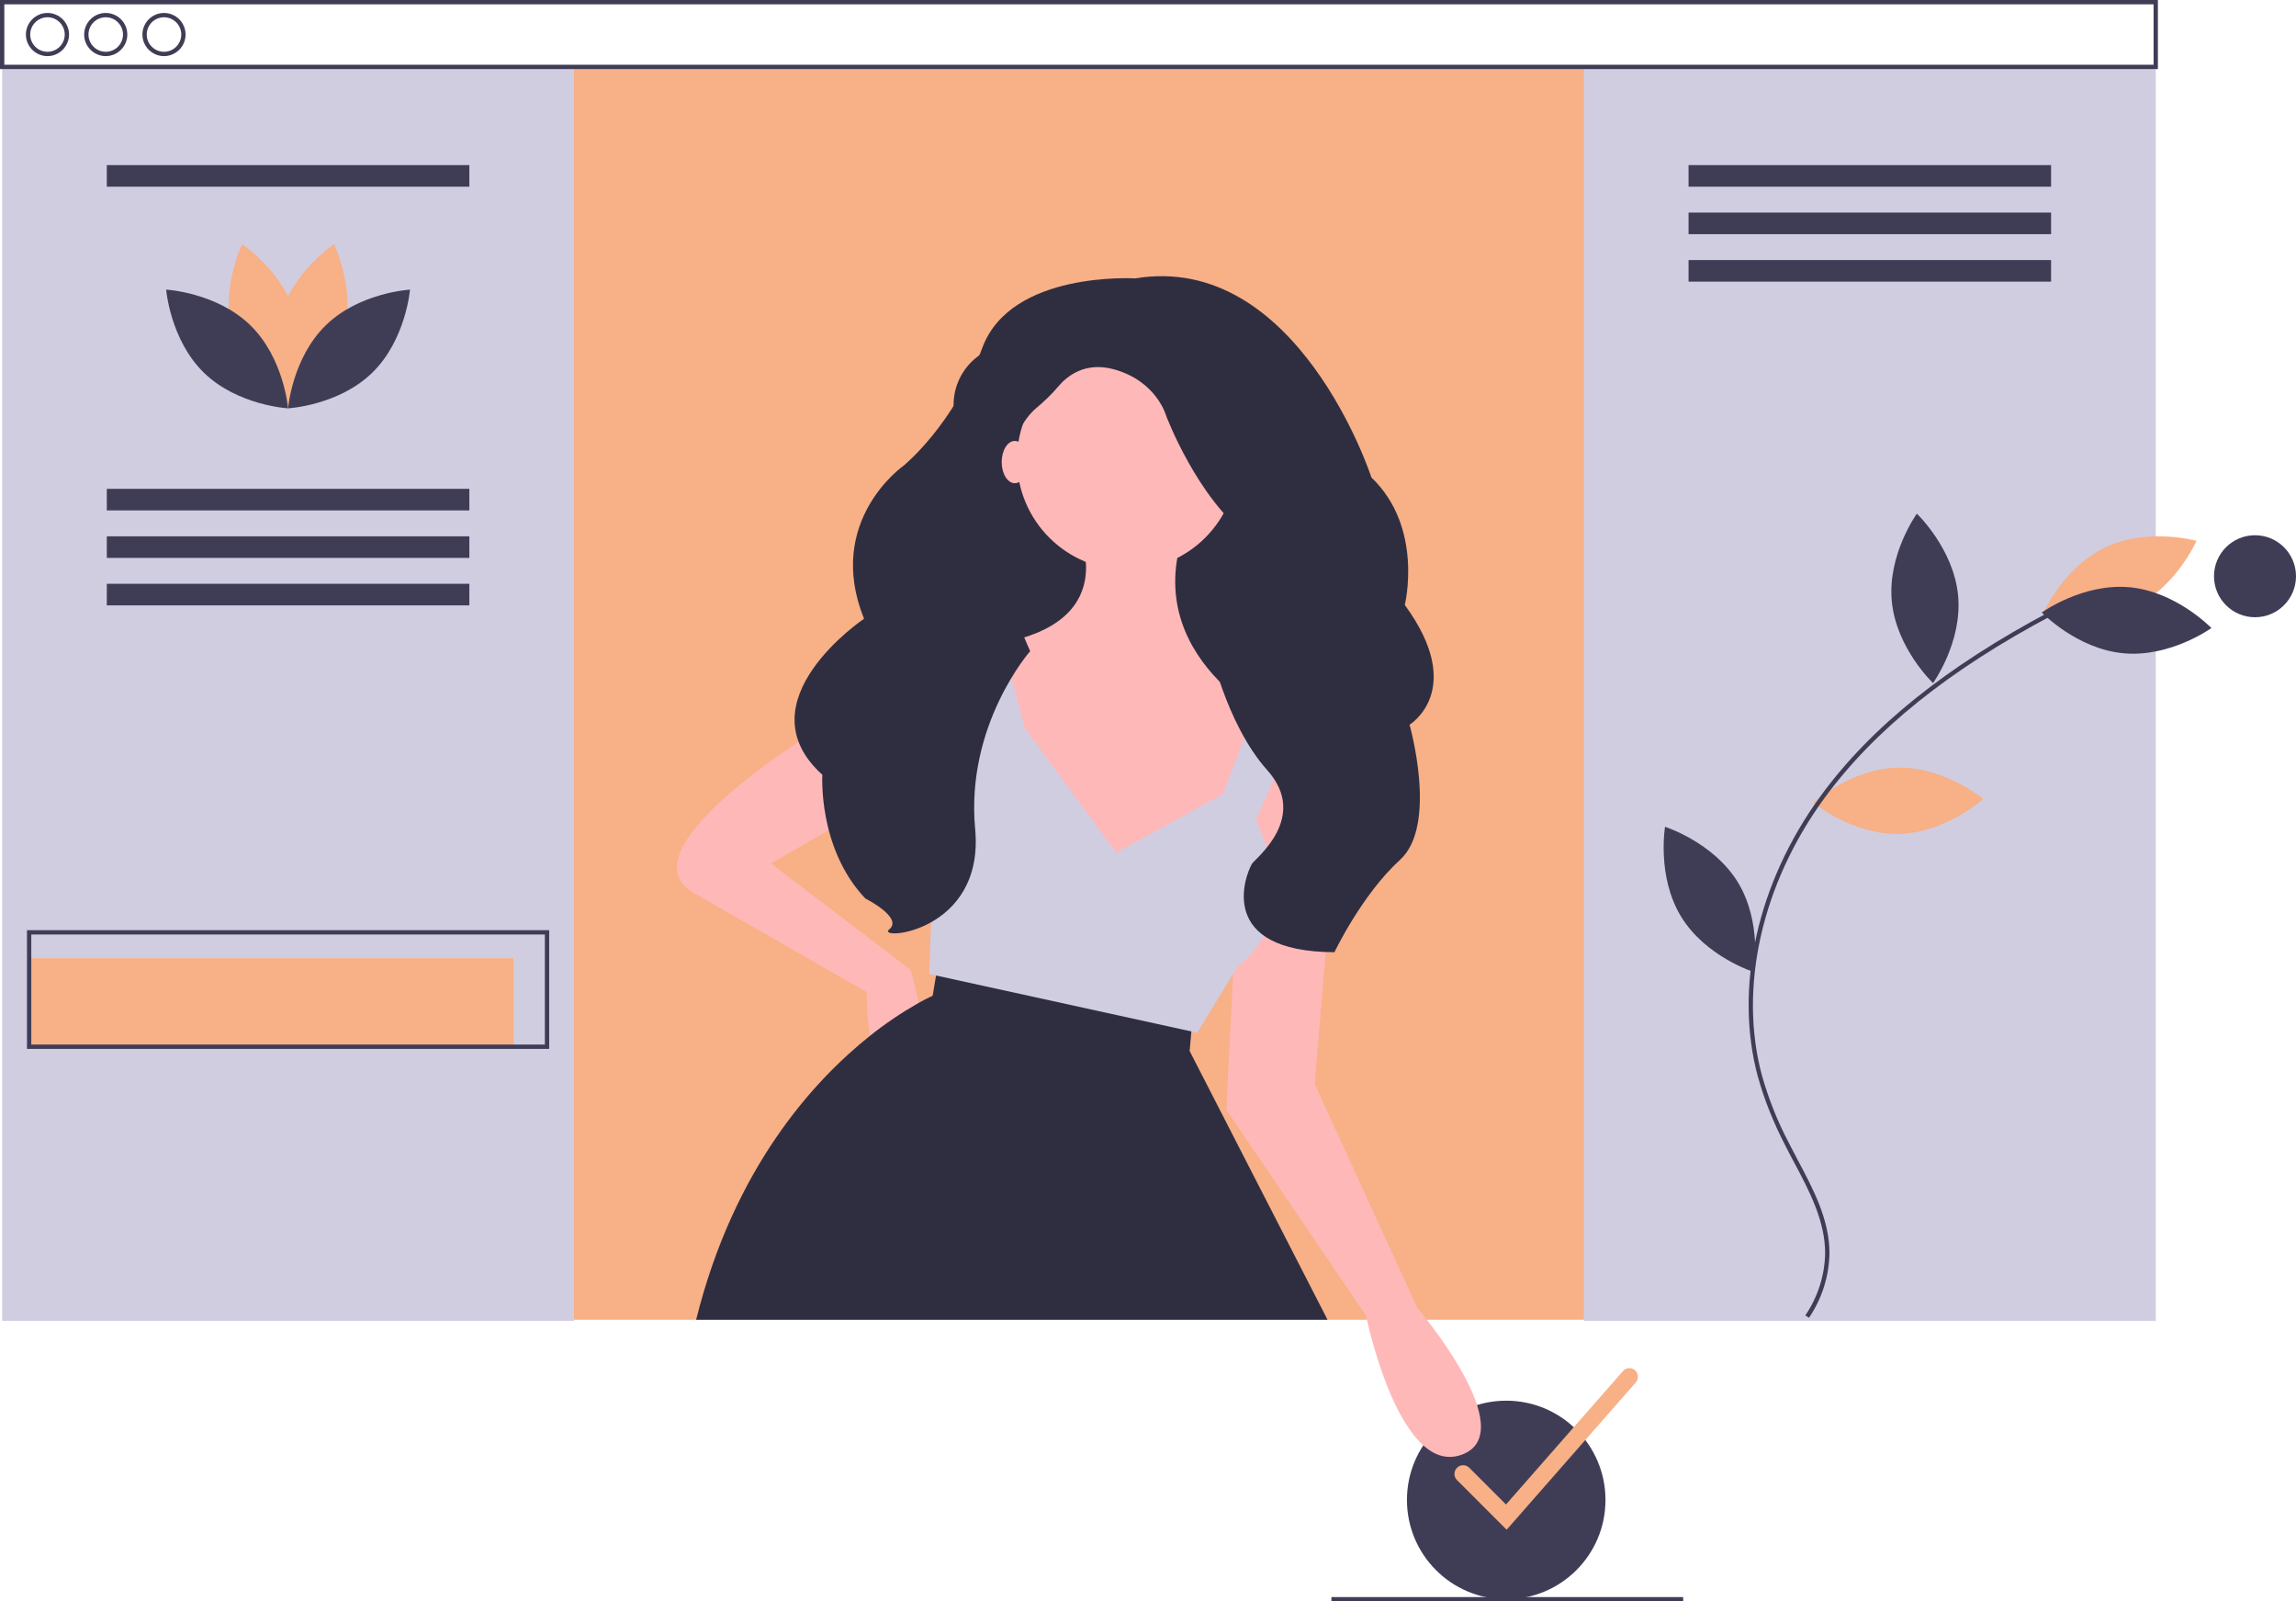 <?xml version="1.0" encoding="utf-8"?>
<!-- Generator: Adobe Illustrator 24.0.2, SVG Export Plug-In . SVG Version: 6.00 Build 0)  -->
<svg version="1.1" id="b40fa135-dc34-420f-a119-af5de4e15dee"
	 xmlns="http://www.w3.org/2000/svg" xmlns:xlink="http://www.w3.org/1999/xlink" x="0px" y="0px" viewBox="0 0 1064 742"
	 style="enable-background:new 0 0 1064 742;" xml:space="preserve">
<style type="text/css">
	.st0{fill:#3F3D56;}
	.st1{fill:#F8B087;}
	.st2{fill:#2F2E41;}
	.st3{fill:#FFB8B8;}
	.st4{fill:#D0CDE1;}
</style>
<title>composition</title>
<circle class="st0" cx="698" cy="695" r="46"/>
<path class="st1" d="M698.2,708.8l-23-23c-1.6-1.6-1.6-4.1,0-5.7s4.1-1.6,5.7,0l0,0l17,17l54.2-61.8c1.5-1.7,4-1.8,5.6-0.4
	s1.8,4,0.4,5.6L698.2,708.8z"/>
<rect x="254" y="31.5" class="st1" width="488" height="580"/>
<path class="st2" d="M470,159.5h118l0,0V341l0,0H441.9l0,0V187.6C441.9,172.1,454.5,159.5,470,159.5L470,159.5z"/>
<path class="st3" d="M452.6,296.4c0,0-27.2-1.7-45.9,15.3s-23.8,23.8-23.8,23.8s-97,57.9-61.3,78.3c35.7,20.4,80,45.9,80,45.9
	s0,51.1,18.7,49.3s1.7-59.6,1.7-59.6l-64.7-49.3l64.7-37.4l22.1,22.1C444.1,384.9,462.8,316.8,452.6,296.4z"/>
<path class="st2" d="M615.2,611.5H322.6c17.5-70.4,54.4-110.7,80.5-131.5c7.1-5.7,14.7-10.8,22.6-15.3c4.1-2.3,6.5-3.3,6.5-3.3
	l1.6-9.5l1.8-10.9L553,468.3l-0.9,9.6l-0.8,9.1L615.2,611.5z"/>
<path class="st3" d="M592.2,332.1c0,0,32.3,10.2,28.9,39.1s-11.9,131-11.9,131l47.6,103.8c0,0,49.3,57.9,20.4,68.1
	S633,609.5,633,609.5l-64.7-95.3l5.1-102.1l5.1-56.2L592.2,332.1z"/>
<circle class="st3" cx="522.4" cy="213" r="51.1"/>
<path class="st3" d="M498.6,243.6c0,0,23.8,44.2-35.7,54.5l-6.8,34l56.2,100.4l66.4-57.9l13.6-39.1c0,0-66.4-30.6-42.5-91.9H498.6z"
	/>
<path class="st4" d="M517.3,395.1l-42.5-57.9l-11.9-45.9h-20.4l6.8,51.1l-9.6,15.2c-9,14.2-11.7,31.5-7.4,47.8l0,0l-1.7,45.9
	l124.2,27.2l18.7-30.6c0,0,0.7-0.5,1.7-1.4c15-12.7,20.1-33.5,12.8-51.7l-6-15l22.1-49.3l-20.4-6.8l-17,44.2L517.3,395.1z"/>
<path class="st2" d="M526,129c0,0-57.6-3.6-70.8,32.2s-36.5,54.6-36.5,54.6s-36.6,25.5-18.3,70.9c0,0-57,38.3-19.3,72.3
	c0,0-2.2,34,19.9,57.3c0,0,17.7,8.9,11.1,14.3s44.3,1.8,39.8-46.5s25.5-82.4,25.5-82.4s-28.8-62.6-15.5-84.1
	c8.1-13,11.5-22.8,18.2-28.4c3.7-3.1,7.2-6.4,10.3-10.1c4.1-4.9,12.5-11.6,25.7-8c19.9,5.4,24.3,21.5,24.3,21.5s14.4,38.5,38.7,56.4
	s-18.8,49.2-18.8,49.2s7.5,36.9,27,58.7s-5.6,40.9-7.1,43.3c-3.3,5.6-16.6,40.8,38.2,41c0,0,12.7-26.7,30.4-42.8s4.4-62.6,4.4-62.6
	s26.6-16.1-2.2-55.5c0,0,8.9-35.8-15.5-59.1C635.6,221.2,601.3,116.5,526,129z"/>
<ellipse class="st3" cx="470.3" cy="214.1" rx="6.1" ry="9.8"/>
<rect x="1" y="31" class="st4" width="265" height="581"/>
<rect x="734" y="31" class="st4" width="265" height="581"/>
<rect x="617" y="740" class="st0" width="163" height="2"/>
<path class="st1" d="M879.4,355.7c-21.8,0.5-39.1,16.2-39.1,16.2s18,15,39.7,14.5s39.1-16.2,39.1-16.2S901.2,355.2,879.4,355.7z"/>
<path class="st1" d="M988.9,281.4c-19.7,9.3-42.2,3-42.2,3s9.3-21.5,29-30.8s42.2-3,42.2-3S1008.5,272,988.9,281.4z"/>
<path class="st0" d="M986.9,272.1c-21.7-2-40.7,11.7-40.7,11.7s16.2,16.9,37.9,18.9s40.7-11.7,40.7-11.7S1008.5,274.1,986.9,272.1z"
	/>
<path class="st0" d="M907.4,275.8c2.1,21.7-11.6,40.7-11.6,40.7s-17-16.1-19.1-37.8s11.6-40.7,11.6-40.7S905.3,254.2,907.4,275.8z"
	/>
<path class="st0" d="M805.3,408.7c11.4,18.6,7.5,41.7,7.5,41.7s-22.3-7-33.7-25.6s-7.5-41.7-7.5-41.7S793.9,390.2,805.3,408.7z"/>
<path class="st0" d="M838.3,610.6l-1.7-1.1c5.8-8.5,9-18.5,9.2-28.8c0-15.1-7.4-29-14.6-42.5c-1.3-2.5-2.7-5-3.9-7.5
	c-5.3-10.2-9.6-20.8-12.7-31.9c-11.1-41.2-0.2-89.9,29.2-130.1c23.3-31.9,58.1-59.8,106.3-85.4l0.9,1.8
	c-47.9,25.4-82.4,53.1-105.6,84.8c-29,39.8-39.8,87.8-28.9,128.4c3.1,10.9,7.3,21.5,12.6,31.5c1.3,2.5,2.6,5,3.9,7.5
	c7.3,13.7,14.8,27.8,14.8,43.4C847.6,591.4,844.3,601.8,838.3,610.6z"/>
<circle class="st0" cx="1045" cy="267" r="19"/>
<path class="st0" d="M1000,32H0V0h1000V32z M2,30h996V2H2V30z"/>
<path class="st0" d="M22,26c-5.5,0-10-4.5-10-10S16.5,6,22,6s10,4.5,10,10C32,21.5,27.5,26,22,26z M22,8c-4.4,0-8,3.6-8,8s3.6,8,8,8
	s8-3.6,8-8C30,11.6,26.4,8,22,8z"/>
<path class="st0" d="M49,26c-5.5,0-10-4.5-10-10S43.5,6,49,6s10,4.5,10,10C59,21.5,54.5,26,49,26z M49,8c-4.4,0-8,3.6-8,8s3.6,8,8,8
	s8-3.6,8-8C57,11.6,53.4,8,49,8z"/>
<path class="st0" d="M76,26c-5.5,0-10-4.5-10-10S70.5,6,76,6s10,4.5,10,10C86,21.5,81.5,26,76,26z M76,8c-4.4,0-8,3.6-8,8s3.6,8,8,8
	s8-3.6,8-8C84,11.6,80.4,8,76,8z"/>
<rect x="13.5" y="444" class="st1" width="224.5" height="41"/>
<path class="st0" d="M254.5,486h-242v-55h242V486z M14.5,484h238v-51h-238V484z"/>
<path class="st1" d="M159.4,155.2c-5.7,21-25.2,34-25.2,34s-10.3-21.1-4.6-42.1s25.2-34,25.2-34S165,134.2,159.4,155.2z"/>
<path class="st1" d="M107.6,155.2c5.7,21,25.2,34,25.2,34s10.3-21.1,4.6-42.1s-25.2-34-25.2-34S102,134.2,107.6,155.2z"/>
<path class="st0" d="M116,150.7c15.6,15.2,17.5,38.5,17.5,38.5s-23.4-1.3-39-16.5S77,134.2,77,134.2S100.4,135.5,116,150.7z"/>
<path class="st0" d="M151,150.7c-15.6,15.2-17.5,38.5-17.5,38.5s23.4-1.3,39-16.5s17.5-38.5,17.5-38.5S166.6,135.5,151,150.7z"/>
<rect x="49.5" y="76.5" class="st0" width="168" height="10"/>
<rect x="49.5" y="226.5" class="st0" width="168" height="10"/>
<rect x="49.5" y="248.5" class="st0" width="168" height="10"/>
<rect x="49.5" y="270.5" class="st0" width="168" height="10"/>
<rect x="782.5" y="76.5" class="st0" width="168" height="10"/>
<rect x="782.5" y="98.5" class="st0" width="168" height="10"/>
<rect x="782.5" y="120.5" class="st0" width="168" height="10"/>
</svg>
